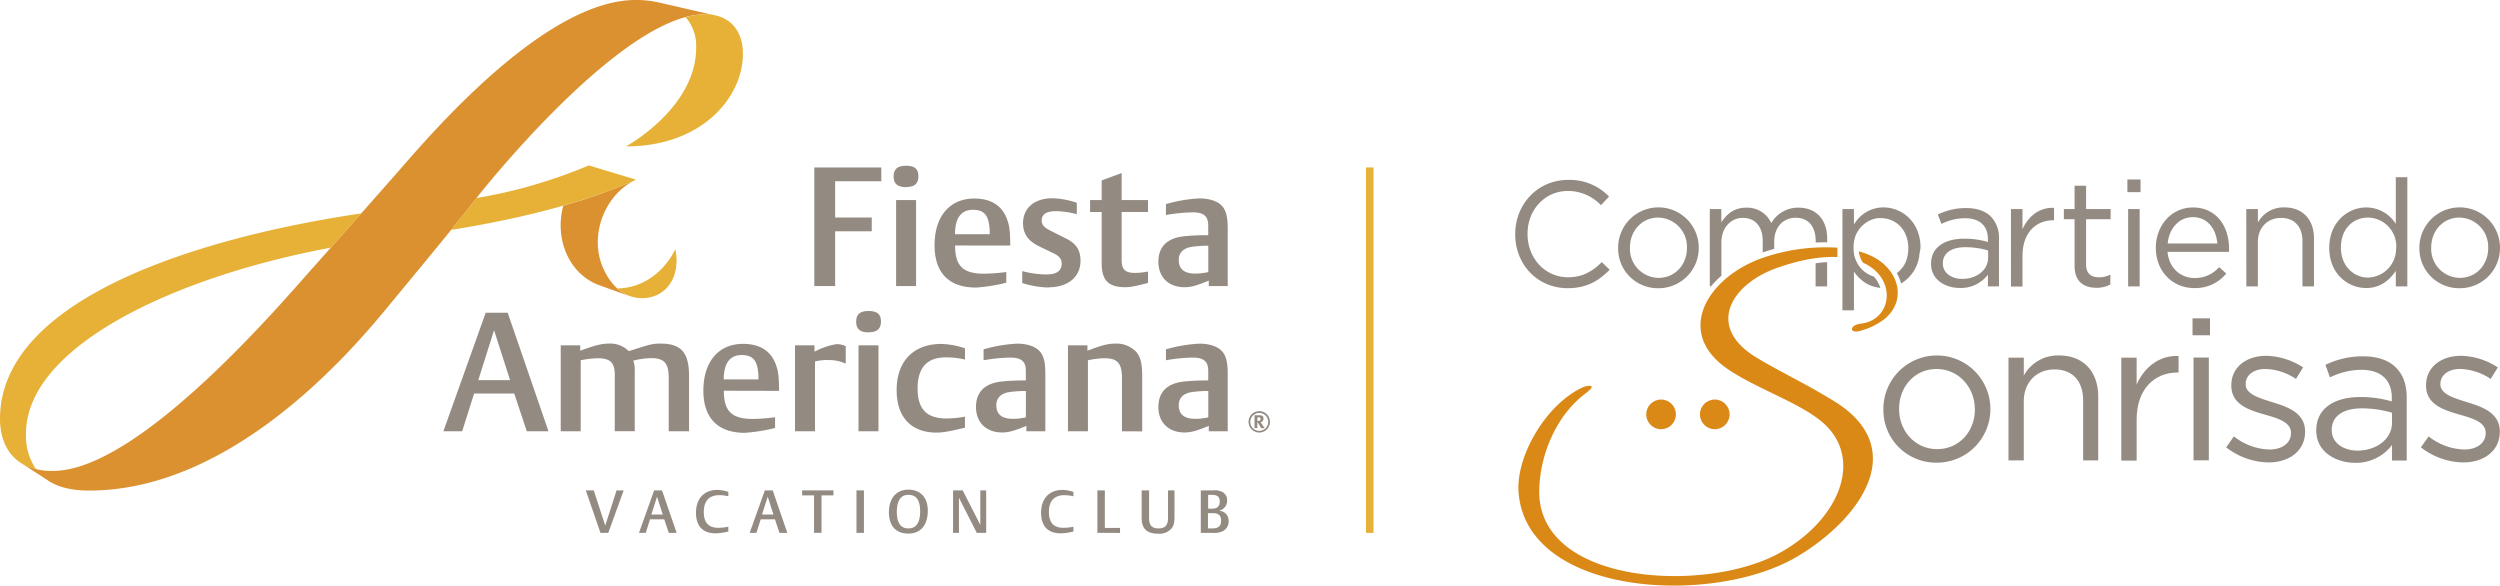 <svg xmlns="http://www.w3.org/2000/svg" viewBox="0 0 700.87 164.22"><defs><style>.cls-1{fill:#938a82;}.cls-2{fill:#db9130;}.cls-3{fill:#e6b136;}.cls-4{fill:none;stroke:#e5b136;stroke-miterlimit:10;stroke-width:2.11px;}.cls-5{fill:#db8916;}</style></defs><title>sonrisas-logo</title><g id="Capa_2" data-name="Capa 2"><g id="Capa_1-2" data-name="Capa 1"><g id="_Grupo_" data-name="&lt;Grupo&gt;"><g id="_Grupo_2" data-name="&lt;Grupo&gt;"><g id="_Grupo_3" data-name="&lt;Grupo&gt;"><polygon id="_Trazado_" data-name="&lt;Trazado&gt;" class="cls-1" points="234.13 50.81 234.13 60.98 244.39 60.98 244.39 64.84 234.13 64.84 234.13 80.19 228.29 80.19 228.29 46.95 247.07 46.95 247.07 50.81 234.13 50.81"/><path id="_Trazado_compuesto_" data-name="&lt;Trazado compuesto&gt;" class="cls-1" d="M251.22,56.09h5.6v24.1h-5.6ZM254,52.46c-2.4,0-3.48-.94-3.48-3s1.09-3,3.48-3,3.48.89,3.48,2.92-1,3.06-3.48,3.06"/><path id="_Trazado_compuesto_2" data-name="&lt;Trazado compuesto&gt;" class="cls-1" d="M272.73,58.82c-3.3,0-5,2.35-5,6.83h9.74c0-5-1.27-6.83-4.71-6.83m-5,10c0,5.74,2.21,7.91,8.14,7.91a54.3,54.3,0,0,0,6.21-.47v3a48.54,48.54,0,0,1-8.47,1.36C266,80.61,262,76.47,262,68.75c0-8.1,4.28-13.09,11.11-13.09,5,0,8.19,2.21,9.46,6.54.47,1.51.61,2.92.66,6.64Z"/><path id="_Trazado_2" data-name="&lt;Trazado&gt;" class="cls-1" d="M294.06,80.61a26.25,26.25,0,0,1-7.48-1.27V76a26.27,26.27,0,0,0,6.78.94c2.87,0,4.28-1,4.28-3.06,0-1.23-.66-2.07-2.17-2.82l-4-1.93c-3.25-1.55-4.66-3.58-4.66-6.55,0-4.28,3.2-7,8.24-7a23.3,23.3,0,0,1,6.83,1.27v3.2a23.66,23.66,0,0,0-5.84-.85c-2.68,0-4,.85-4,2.64,0,1.22.71,2,2.78,3l4,2c2.87,1.41,4.1,3.29,4.1,6.26,0,4.52-3.48,7.44-8.94,7.44"/><path id="_Trazado_3" data-name="&lt;Trazado&gt;" class="cls-1" d="M315.58,80.52c-4.85,0-6.73-1.88-6.73-6.83V59.43H305.6V56.09h3.25V50.58l5.6-2.07v7.58h7.39v3.34h-7.39V72.7c0,2.87.94,3.81,3.81,3.81a20,20,0,0,0,3.58-.38v3.2c-3.72.94-4.89,1.18-6.26,1.18"/><path id="_Trazado_compuesto_3" data-name="&lt;Trazado compuesto&gt;" class="cls-1" d="M338.74,68.89a32.34,32.34,0,0,0-4.42.28c-2.54.33-3.86,1.65-3.86,3.72,0,2.54,1.55,3.81,4.61,3.81a16.6,16.6,0,0,0,3.67-.42Zm.14,11.3V78.68c-3.62,1.46-5,1.84-6.83,1.84-4.43,0-7.3-2.83-7.3-7.11s2.49-6.73,7.44-7.2c2.07-.19,4-.28,6.54-.28V63.34c0-2.73-1.22-3.81-4.38-3.81a47.48,47.48,0,0,0-7.48.75V57.22a40.79,40.79,0,0,1,9.41-1.6c2.49,0,4.8.66,6.07,1.88s1.84,3,1.84,6.59v16.1Z"/><path id="_Trazado_compuesto_4" data-name="&lt;Trazado compuesto&gt;" class="cls-1" d="M138.51,92.57l-4.43,14H143Zm9.18,28.34-3.53-10.59H132.91l-3.34,10.59h-5.27l11.86-33.23h6.17l11.44,33.23Z"/><path id="_Trazado_compuesto_5" data-name="&lt;Trazado compuesto&gt;" class="cls-1" d="M207.9,99.54c-3.29,0-5,2.35-5,6.83h9.74c0-5-1.27-6.83-4.71-6.83m-5,10c0,5.74,2.21,7.91,8.15,7.91a54.38,54.38,0,0,0,6.21-.47v3a48.48,48.48,0,0,1-8.47,1.36c-7.58,0-11.63-4.14-11.63-11.86,0-8.1,4.28-13.08,11.11-13.08,5,0,8.19,2.21,9.46,6.54.47,1.51.61,2.92.66,6.64Z"/><path id="_Trazado_4" data-name="&lt;Trazado&gt;" class="cls-1" d="M232.06,100.9a18.66,18.66,0,0,0-3.58.42v19.58h-5.6V96.81h5.46V98.6a20.3,20.3,0,0,1,6.12-2.12,5.85,5.85,0,0,1,2.64.57v4.9a11.06,11.06,0,0,0-5-1"/><path id="_Trazado_compuesto_6" data-name="&lt;Trazado compuesto&gt;" class="cls-1" d="M240.68,96.81h5.6v24.1h-5.6Zm2.82-3.63c-2.4,0-3.48-.94-3.48-3s1.08-3,3.48-3,3.48.89,3.48,2.92-1,3.06-3.48,3.06"/><path id="_Trazado_5" data-name="&lt;Trazado&gt;" class="cls-1" d="M262.57,121.28c-7.11,0-11.2-4.33-11.2-11.91,0-8.1,4.71-12.95,12.57-12.95a22.45,22.45,0,0,1,6.59,1.23v3.15a22.61,22.61,0,0,0-5.37-.61c-5.27,0-7.91,2.87-7.91,8.71s2.54,8.42,8.19,8.42a29.34,29.34,0,0,0,5.08-.52v3.11c-4.57,1.08-6.17,1.36-8,1.36"/><path id="_Trazado_compuesto_7" data-name="&lt;Trazado compuesto&gt;" class="cls-1" d="M287.61,109.61a32.41,32.41,0,0,0-4.43.28c-2.54.33-3.86,1.65-3.86,3.72,0,2.54,1.56,3.81,4.61,3.81a16.62,16.62,0,0,0,3.67-.42Zm.14,11.3V119.4c-3.63,1.46-5,1.84-6.83,1.84-4.43,0-7.3-2.82-7.3-7.11s2.49-6.73,7.44-7.2c2.07-.19,4-.28,6.54-.28v-2.59c0-2.73-1.22-3.81-4.38-3.81a47.49,47.49,0,0,0-7.48.75V97.94a40.77,40.77,0,0,1,9.42-1.6c2.5,0,4.8.66,6.07,1.88s1.83,3,1.83,6.59v16.1Z"/><path id="_Trazado_6" data-name="&lt;Trazado&gt;" class="cls-1" d="M314.54,120.91V106.08c0-4.24-1.22-5.65-4.94-5.65A23.53,23.53,0,0,0,305,101v19.91h-5.6V96.81h5.46v1.51c4.24-1.6,5.84-2,8-2a7.67,7.67,0,0,1,5.7,2.35c1.22,1.51,1.65,3.25,1.65,6.73v15.54Z"/><path id="_Trazado_compuesto_8" data-name="&lt;Trazado compuesto&gt;" class="cls-1" d="M338.74,109.61a32.34,32.34,0,0,0-4.42.28c-2.54.33-3.86,1.65-3.86,3.72,0,2.54,1.55,3.81,4.61,3.81a16.59,16.59,0,0,0,3.67-.42Zm.14,11.3V119.4c-3.62,1.46-5,1.84-6.83,1.84-4.43,0-7.3-2.82-7.3-7.11s2.49-6.73,7.44-7.2c2.07-.19,4-.28,6.54-.28v-2.59c0-2.73-1.22-3.81-4.38-3.81a47.47,47.47,0,0,0-7.48.75V97.94a40.75,40.75,0,0,1,9.41-1.6c2.49,0,4.8.66,6.07,1.88s1.84,3,1.84,6.59v16.1Z"/><path id="_Trazado_compuesto_9" data-name="&lt;Trazado compuesto&gt;" class="cls-1" d="M352.81,117h-.3v1h.29c.39,0,.58-.17.58-.52s-.16-.5-.56-.5m.77,3.07-1-1.63h-.1V120h-.79v-3.59h1.18c1,0,1.33.25,1.33.92a.9.9,0,0,1-.8,1l1.13,1.71Zm-.56-4.28a2.51,2.51,0,1,0,2.51,2.51,2.5,2.5,0,0,0-2.51-2.51m0,5.49a3,3,0,1,1,3-3,3,3,0,0,1-3,3"/><path id="_Trazado_7" data-name="&lt;Trazado&gt;" class="cls-1" d="M187.47,120.91V106c0-4.19-1.22-5.6-4.94-5.6a21.8,21.8,0,0,0-5,.71,7.34,7.34,0,0,1,.42,2.87v16.9h-5.6V105.19c0-3.53-1.22-4.75-4.8-4.75a24.77,24.77,0,0,0-4.75.56v19.91h-5.6V96.81h5.46v1.51c4.38-1.6,6.12-2,8.1-2a7.31,7.31,0,0,1,5.51,2.12c4.91-1.52,6.12-2.12,8.9-2.12,5.74,0,8,2.49,8,9v15.58Z"/><path id="_Trazado_8" data-name="&lt;Trazado&gt;" class="cls-2" d="M176.6,83.05A11,11,0,0,1,173,80.85a18,18,0,0,1-5.41-13c0-7.15,4.19-14.44,10.61-17.42a151.69,151.69,0,0,1-20.29,7.23,21.22,21.22,0,0,0-.73,5.46c0,8.12,4.54,14.6,10.85,16.85Z"/><path id="_Trazado_9" data-name="&lt;Trazado&gt;" class="cls-2" d="M13.48,134.71l-7.68-5a16.48,16.48,0,0,0,9.12,2.3c24.07,0,64.17-47.27,72.61-56.73,6-6.72,15.69-17.63,24-27.09S152.4,0,178.18,0a28.39,28.39,0,0,1,6.33.65l16.06,3.69a13.28,13.28,0,0,0-3-.32C176.27,4,141,46.09,133.56,55.55c-7.88,10.07-15.61,19.3-23.43,28.77S67.6,137.53,25,137.53c-5,0-8.8-1-11.56-2.82"/><path id="_Trazado_10" data-name="&lt;Trazado&gt;" class="cls-3" d="M133.56,55.55c-2.38,3-4.74,6-7.1,8.91,20-3.23,38-7.84,51.86-14.09l-13.25-4a140.41,140.41,0,0,1-31.52,9.16"/><path id="_Trazado_11" data-name="&lt;Trazado&gt;" class="cls-3" d="M173,80.85c7.27,0,13.27-4.75,16.34-11a17.81,17.81,0,0,1,.33,3.19c0,6.15-3.86,10.55-9.74,10.55a9.7,9.7,0,0,1-3.29-.57A11,11,0,0,1,173,80.85"/><path id="_Trazado_12" data-name="&lt;Trazado&gt;" class="cls-3" d="M197.62,4a13.27,13.27,0,0,1,3,.32c4.92,1.12,7.66,5.15,7.66,10.73,0,12.27-11.53,26-32.81,26,0,0,19.7-10.68,19.7-27.73a12.33,12.33,0,0,0-2.94-8.49A20.89,20.89,0,0,1,197.62,4"/><path id="_Trazado_13" data-name="&lt;Trazado&gt;" class="cls-3" d="M5.8,129.75a13.66,13.66,0,0,0,4.3,1.78,16.51,16.51,0,0,1-2.82-9.9c0-24.46,41.46-44,85.5-52.21l8.53-9.6C53.93,66.85,0,84.28,0,117.47c0,3.37.87,9.1,5.8,12.28"/></g><g id="_Grupo_4" data-name="&lt;Grupo&gt;"><path id="_Trazado_compuesto_10" data-name="&lt;Trazado compuesto&gt;" class="cls-1" d="M170.53,149.39h-2.19l-4.11-11.91h2.23l3.22,9.87,3.17-9.87h2Z"/><path id="_Trazado_compuesto_11" data-name="&lt;Trazado compuesto&gt;" class="cls-1" d="M187.49,149.39l-1.26-3.79h-4l-1.2,3.79h-1.89l4.25-11.91h2.21l4.1,11.91Zm-3.29-10.15-1.59,5h3.19Z"/><path id="_Trazado_compuesto_12" data-name="&lt;Trazado compuesto&gt;" class="cls-1" d="M200.6,149.52c-3.54,0-5.48-2-5.48-5.77,0-4,2.29-6.41,6.07-6.41a10.45,10.45,0,0,1,3,.57v1.23a10.46,10.46,0,0,0-2.51-.32c-2.87,0-4.37,1.62-4.37,4.7s1.38,4.45,4.13,4.45a15.33,15.33,0,0,0,2.75-.3V149A15.62,15.62,0,0,1,200.6,149.52Z"/><path id="_Trazado_compuesto_13" data-name="&lt;Trazado compuesto&gt;" class="cls-1" d="M218.52,149.39l-1.26-3.79h-4l-1.2,3.79h-1.89l4.25-11.91h2.21l4.1,11.91Zm-3.29-10.15-1.59,5h3.19Z"/><path id="_Trazado_compuesto_14" data-name="&lt;Trazado compuesto&gt;" class="cls-1" d="M230.31,138.88v10.5h-2.09v-10.5h-3.34v-1.4h8.77v1.4Z"/><path id="_Trazado_compuesto_15" data-name="&lt;Trazado compuesto&gt;" class="cls-1" d="M240.11,149.39V137.48h2.09v11.91Z"/><path id="_Trazado_compuesto_16" data-name="&lt;Trazado compuesto&gt;" class="cls-1" d="M254.7,149.59c-3.54,0-5.5-2.14-5.5-6s2.06-6.32,5.43-6.32,5.48,2.14,5.48,5.87C260.12,147.19,258.11,149.59,254.7,149.59Zm0-10.88c-2.14,0-3.29,1.65-3.29,4.75s1.08,4.69,3.27,4.69,3.29-1.65,3.29-4.82S256.85,138.71,254.67,138.71Z"/><path id="_Trazado_compuesto_17" data-name="&lt;Trazado compuesto&gt;" class="cls-1" d="M273.84,149.39l-5-9.85v9.85h-1.65V137.48h2.7l4.94,9.68v-9.68h1.64v11.91Z"/><path id="_Trazado_compuesto_18" data-name="&lt;Trazado compuesto&gt;" class="cls-1" d="M297.35,149.52c-3.54,0-5.48-2-5.48-5.77,0-4,2.29-6.41,6.07-6.41a10.45,10.45,0,0,1,3,.57v1.23a10.45,10.45,0,0,0-2.51-.32c-2.87,0-4.37,1.62-4.37,4.7s1.38,4.45,4.13,4.45a15.32,15.32,0,0,0,2.75-.3V149A15.62,15.62,0,0,1,297.35,149.52Z"/><path id="_Trazado_compuesto_19" data-name="&lt;Trazado compuesto&gt;" class="cls-1" d="M307.65,149.39V137.48h2.09V148H314v1.4Z"/><path id="_Trazado_compuesto_20" data-name="&lt;Trazado compuesto&gt;" class="cls-1" d="M328.28,148.34a4.64,4.64,0,0,1-3.63,1.28c-3.1,0-4.59-1.42-4.59-4.37v-7.77h2.09v7.81c0,2,.81,2.85,2.65,2.85s2.65-.89,2.65-2.92v-7.74h1.82v7.37C329.28,146.71,329,147.53,328.28,148.34Z"/><path id="_Trazado_compuesto_21" data-name="&lt;Trazado compuesto&gt;" class="cls-1" d="M342.79,148.93a5.64,5.64,0,0,1-2.85.46h-3.3V137.48H340a4.68,4.68,0,0,1,2.88.56,2.6,2.6,0,0,1,1.15,2.31,2.84,2.84,0,0,1-2.38,2.83,2.81,2.81,0,0,1,2.8,2.9A3.1,3.1,0,0,1,342.79,148.93Zm-3.09-10.2h-1v3.88h1.08c1.43,0,2.18-.67,2.18-2S341.28,138.73,339.71,138.73Zm.27,5.13h-1.32v4.28h1.18c1.74,0,2.5-.66,2.5-2.16S341.61,143.86,340,143.86Z"/></g><line id="_Trazado_14" data-name="&lt;Trazado&gt;" class="cls-4" x1="384.01" y1="46.95" x2="384.01" y2="149.39"/><g id="_Grupo_5" data-name="&lt;Grupo&gt;"><path id="_Trazado_compuesto_22" data-name="&lt;Trazado compuesto&gt;" class="cls-1" d="M424.79,65.7v-.08c0-8.3,6.21-15.18,14.85-15.18a15.28,15.28,0,0,1,11.45,4.66l-2.26,2.43a12.76,12.76,0,0,0-9.23-4c-6.5,0-11.36,5.28-11.36,12v.08c0,6.79,4.91,12.12,11.36,12.12,4,0,6.67-1.55,9.48-4.24l2.18,2.14c-3.06,3.1-6.42,5.16-11.74,5.16C431,80.8,424.79,74.13,424.79,65.7Z"/><path id="_Trazado_compuesto_23" data-name="&lt;Trazado compuesto&gt;" class="cls-1" d="M453.64,69.56v-.08a11.3,11.3,0,0,1,22.6-.08v.08A11.26,11.26,0,0,1,464.88,80.8,11.11,11.11,0,0,1,453.64,69.56Zm19.29,0v-.08A8.2,8.2,0,0,0,464.88,61c-4.7,0-7.93,3.82-7.93,8.39v.08a8.13,8.13,0,0,0,8,8.43C469.66,77.9,472.93,74.13,472.93,69.56Z"/><path id="_Trazado_compuesto_24" data-name="&lt;Trazado compuesto&gt;" class="cls-1" d="M541.37,74v-.08c0-4.57,3.77-7,9.27-7a23,23,0,0,1,6.67.92v-.75c0-3.9-2.39-5.91-6.46-5.91a15.1,15.1,0,0,0-6.58,1.59l-1-2.64a17.9,17.9,0,0,1,7.88-1.8c3.06,0,5.41.8,7,2.39A8.56,8.56,0,0,1,560.41,67V80.29h-3.1V77a9.5,9.5,0,0,1-7.84,3.73C545.44,80.75,541.37,78.45,541.37,74Zm16-1.68v-2.1a22.61,22.61,0,0,0-6.37-.92c-4.07,0-6.33,1.76-6.33,4.49v.08c0,2.73,2.52,4.32,5.45,4.32C554.08,78.2,557.35,75.76,557.35,72.33Z"/><path id="_Trazado_compuesto_25" data-name="&lt;Trazado compuesto&gt;" class="cls-1" d="M563.76,58.61H567v5.66c1.59-3.61,4.74-6.21,8.85-6v3.48h-.25c-4.74,0-8.6,3.4-8.6,9.94v8.64h-3.23Z"/><path id="_Trazado_compuesto_26" data-name="&lt;Trazado compuesto&gt;" class="cls-1" d="M581.6,74.55V61.46h-3V58.61h3V52.07h3.23v6.54h6.88v2.85h-6.88V74.13c0,2.64,1.47,3.61,3.65,3.61a6.79,6.79,0,0,0,3.15-.75v2.77a8.12,8.12,0,0,1-3.9.92C584.25,80.67,581.6,79,581.6,74.55Z"/><path id="_Trazado_compuesto_27" data-name="&lt;Trazado compuesto&gt;" class="cls-1" d="M596.41,50.31h3.69v3.56h-3.69Zm.21,8.3h3.23V80.29h-3.23Z"/><path id="_Trazado_compuesto_28" data-name="&lt;Trazado compuesto&gt;" class="cls-1" d="M604.39,69.52v-.08c0-6.25,4.4-11.28,10.4-11.28,6.42,0,10.11,5.12,10.11,11.45a8.37,8.37,0,0,1,0,1H607.66c.46,4.7,3.77,7.34,7.63,7.34a9,9,0,0,0,6.84-3.06l2,1.8a11.19,11.19,0,0,1-8.93,4.07C609.25,80.8,604.39,76.23,604.39,69.52Zm17.24-1.26c-.34-3.94-2.6-7.38-6.92-7.38-3.77,0-6.63,3.15-7,7.38Z"/><path id="_Trazado_compuesto_29" data-name="&lt;Trazado compuesto&gt;" class="cls-1" d="M629.74,58.61H633v3.77a8.21,8.21,0,0,1,7.42-4.24c5.24,0,8.3,3.52,8.3,8.68V80.29h-3.23V67.63c0-4-2.18-6.54-6-6.54s-6.5,2.73-6.5,6.79V80.29h-3.23Z"/><path id="_Trazado_compuesto_30" data-name="&lt;Trazado compuesto&gt;" class="cls-1" d="M653,69.52v-.08c0-7.09,5.16-11.28,10.36-11.28a9.78,9.78,0,0,1,8.3,4.61V49.68h3.23V80.29h-3.23V75.93c-1.76,2.6-4.32,4.82-8.3,4.82C658.11,80.75,653,76.64,653,69.52Zm18.79,0v-.08A8.06,8.06,0,0,0,663.9,61c-4.19,0-7.63,3.1-7.63,8.35v.08c0,5.12,3.56,8.39,7.63,8.39A8.1,8.1,0,0,0,671.74,69.47Z"/><path id="_Trazado_compuesto_31" data-name="&lt;Trazado compuesto&gt;" class="cls-1" d="M678.27,69.56v-.08a11.3,11.3,0,0,1,22.6-.08v.08A11.26,11.26,0,0,1,689.51,80.8,11.11,11.11,0,0,1,678.27,69.56Zm19.29,0v-.08A8.2,8.2,0,0,0,689.51,61c-4.7,0-7.93,3.82-7.93,8.39v.08a8.13,8.13,0,0,0,8,8.43C694.29,77.9,697.56,74.13,697.56,69.56Z"/><path id="_Trazado_compuesto_32" data-name="&lt;Trazado compuesto&gt;" class="cls-1" d="M528,114.82v-.11a15,15,0,0,1,30-.11v.11a15,15,0,0,1-15.1,15A14.76,14.76,0,0,1,528,114.82Zm25.64,0v-.11c0-6.19-4.63-11.26-10.7-11.26-6.24,0-10.53,5.07-10.53,11.15v.11c0,6.19,4.57,11.2,10.64,11.2C549.3,125.91,553.65,120.9,553.65,114.82Z"/><path id="_Trazado_compuesto_33" data-name="&lt;Trazado compuesto&gt;" class="cls-1" d="M563.08,100.28h4.29v5a10.91,10.91,0,0,1,9.86-5.63c7,0,11,4.68,11,11.54v17.89H584V112.26c0-5.35-2.9-8.69-8-8.69s-8.64,3.62-8.64,9v16.5h-4.29Z"/><path id="_Trazado_compuesto_34" data-name="&lt;Trazado compuesto&gt;" class="cls-1" d="M594.7,100.28H599v7.52c2.12-4.79,6.3-8.25,11.76-8v4.63h-.33c-6.3,0-11.43,4.51-11.43,13.21v11.48H594.7Z"/><path id="_Trazado_compuesto_35" data-name="&lt;Trazado compuesto&gt;" class="cls-1" d="M614.67,89.24h4.9V94h-4.9Zm.28,11h4.29v28.81h-4.29Z"/><path id="_Trazado_compuesto_36" data-name="&lt;Trazado compuesto&gt;" class="cls-1" d="M624.1,125.41l2.17-3.07a16.84,16.84,0,0,0,10,3.68c3.46,0,6-1.78,6-4.57v-.11c0-2.9-3.4-4-7.19-5.07-4.52-1.28-9.53-2.84-9.53-8.14V108c0-5,4.13-8.25,9.81-8.25A19.7,19.7,0,0,1,645.67,103l-2,3.23a16.3,16.3,0,0,0-8.53-2.79c-3.4,0-5.57,1.78-5.57,4.18v.11c0,2.73,3.57,3.79,7.41,5,4.46,1.34,9.25,3.07,9.25,8.25V121c0,5.46-4.52,8.64-10.25,8.64A19.83,19.83,0,0,1,624.1,125.41Z"/><path id="_Trazado_compuesto_37" data-name="&lt;Trazado compuesto&gt;" class="cls-1" d="M649.36,120.73v-.11c0-6.07,5-9.31,12.32-9.31a30.59,30.59,0,0,1,8.86,1.23v-1c0-5.18-3.18-7.86-8.58-7.86a20.07,20.07,0,0,0-8.75,2.12l-1.28-3.51a23.79,23.79,0,0,1,10.48-2.4c4.07,0,7.19,1.06,9.31,3.18,2,2,3,4.74,3,8.42v17.61h-4.12v-4.35a12.63,12.63,0,0,1-10.42,5C654.77,129.7,649.36,126.64,649.36,120.73Zm21.23-2.23v-2.79a30,30,0,0,0-8.47-1.23c-5.41,0-8.42,2.34-8.42,6v.11c0,3.62,3.34,5.74,7.25,5.74C666.25,126.31,670.6,123.07,670.6,118.5Z"/><path id="_Trazado_compuesto_38" data-name="&lt;Trazado compuesto&gt;" class="cls-1" d="M678.69,125.41l2.17-3.07a16.84,16.84,0,0,0,10,3.68c3.46,0,6-1.78,6-4.57v-.11c0-2.9-3.4-4-7.19-5.07-4.52-1.28-9.53-2.84-9.53-8.14V108c0-5,4.13-8.25,9.81-8.25A19.7,19.7,0,0,1,700.26,103l-2,3.23a16.3,16.3,0,0,0-8.53-2.79c-3.4,0-5.57,1.78-5.57,4.18v.11c0,2.73,3.57,3.79,7.41,5,4.46,1.34,9.25,3.07,9.25,8.25V121c0,5.46-4.52,8.64-10.25,8.64A19.82,19.82,0,0,1,678.69,125.41Z"/><g id="_Grupo_6" data-name="&lt;Grupo&gt;"><path id="_Trazado_15" data-name="&lt;Trazado&gt;" class="cls-1" d="M509,80.29h3.23V73.5c-1,0-2.08.15-3.23.31Z"/><path id="_Trazado_16" data-name="&lt;Trazado&gt;" class="cls-1" d="M482.59,77.31V67.92c0-4,2.6-6.84,6-6.84s5.58,2.39,5.58,6.46v3.22c1.07-.35,2.14-.68,3.23-1v-2c0-4.28,2.68-6.71,6-6.71,3.52,0,5.62,2.35,5.62,6.54V68c1.09-.06,2.17-.07,3.23-.06v-1c0-5.37-3.06-8.72-8.05-8.72a8.64,8.64,0,0,0-7.63,4.32,7.37,7.37,0,0,0-7-4.32c-3.65,0-5.58,2-7,4.11V58.61h-3.23V80.29h.31A26.66,26.66,0,0,1,482.59,77.31Z"/></g><circle id="_Trazado_17" data-name="&lt;Trazado&gt;" class="cls-5" cx="480.73" cy="116.17" r="4.16"/><circle id="_Trazado_18" data-name="&lt;Trazado&gt;" class="cls-5" cx="465.68" cy="116.17" r="4.16"/><g id="_Grupo_7" data-name="&lt;Grupo&gt;"><path id="_Trazado_19" data-name="&lt;Trazado&gt;" class="cls-5" d="M524.84,71.85a20.76,20.76,0,0,0-3.72-1.39,6.67,6.67,0,0,0,1.16,3.18c9.69,4.35,8.18,16-.47,17.07-3.46.42-3.35,2.83-.52,2.1a19.07,19.07,0,0,0,7-3.35C534.8,84.11,532.28,75.52,524.84,71.85Z"/><path id="_Trazado_20" data-name="&lt;Trazado&gt;" class="cls-5" d="M514.26,112.51c-7.76-4.82-15.63-8.49-22-12.37-14.15-8.7-6.81-20.44,5.66-24.94,7-2.5,12.68-3.35,17.19-3.13V69.44a54,54,0,0,0-21.17,2.93c-15.3,5.45-24.84,21-9.22,31.34,7.86,5.24,19.19,9,25.69,14.25,12.68,10.27,5.24,28.3-12.37,37.52-21,10.9-66.73,8.17-66.52-17.82a37.87,37.87,0,0,1,5.87-19.6,30.38,30.38,0,0,1,7.23-7.86c3.46-2.62.42-2.2-1-1.57-10.27,4.82-18.45,19.07-17.92,29,1.78,29.55,54.57,32.49,78.26,18.34C521.59,145.42,535.64,125.72,514.26,112.51Z"/></g><path id="_Trazado_21" data-name="&lt;Trazado&gt;" class="cls-1" d="M538.41,69.47v-.08c0-7.13-5.16-11.24-10.36-11.24a9.47,9.47,0,0,0-8.3,4.82V58.61h-3.23V87h3.23V76.14c.18.26.37.52.57.77l.19.23c.15.17.3.35.45.51l.25.25.49.45.27.23c.19.15.38.3.58.44l.24.17a9.35,9.35,0,0,0,.89.52h0a9.12,9.12,0,0,0,1.06.46h0c.27.1.55.19.84.26v0a9.63,9.63,0,0,0,1.58.28,8.34,8.34,0,0,0-1.83-3.15,7.63,7.63,0,0,1-.79-.31c-.21-.1-.43-.19-.63-.31l-.27-.15q-.34-.2-.66-.42c-.21-.15-.41-.31-.6-.48l-.17-.15a8.06,8.06,0,0,1-.8-.87h0a8.3,8.3,0,0,1-1.76-5.36v-.08c0-.25,0-.49,0-.74s.06-.53.1-.79v-.06c0-.24.1-.48.16-.72l0-.09c.06-.22.13-.44.21-.65l0-.12c.08-.2.16-.4.25-.59l.07-.14c.09-.18.19-.36.29-.53l.09-.16c.1-.16.21-.32.32-.47l.12-.17.34-.42.16-.17.35-.36.19-.17.36-.31.23-.17.37-.26.26-.16.36-.21.31-.15.35-.16.35-.13.34-.12.39-.1.31-.08.46-.07.26,0q.35,0,.71,0h0a7.41,7.41,0,0,1,6.69,4.18,9.35,9.35,0,0,1,.94,4.21v.08a10.61,10.61,0,0,1-.22,2.16h0a7.7,7.7,0,0,1-3,4.78,11.94,11.94,0,0,1,1.19,2.91,10.71,10.71,0,0,0,5.1-7.69h0c0-.06,0-.12,0-.18s.06-.41.08-.61A12.93,12.93,0,0,0,538.41,69.47Z"/></g></g></g></g></g></svg>